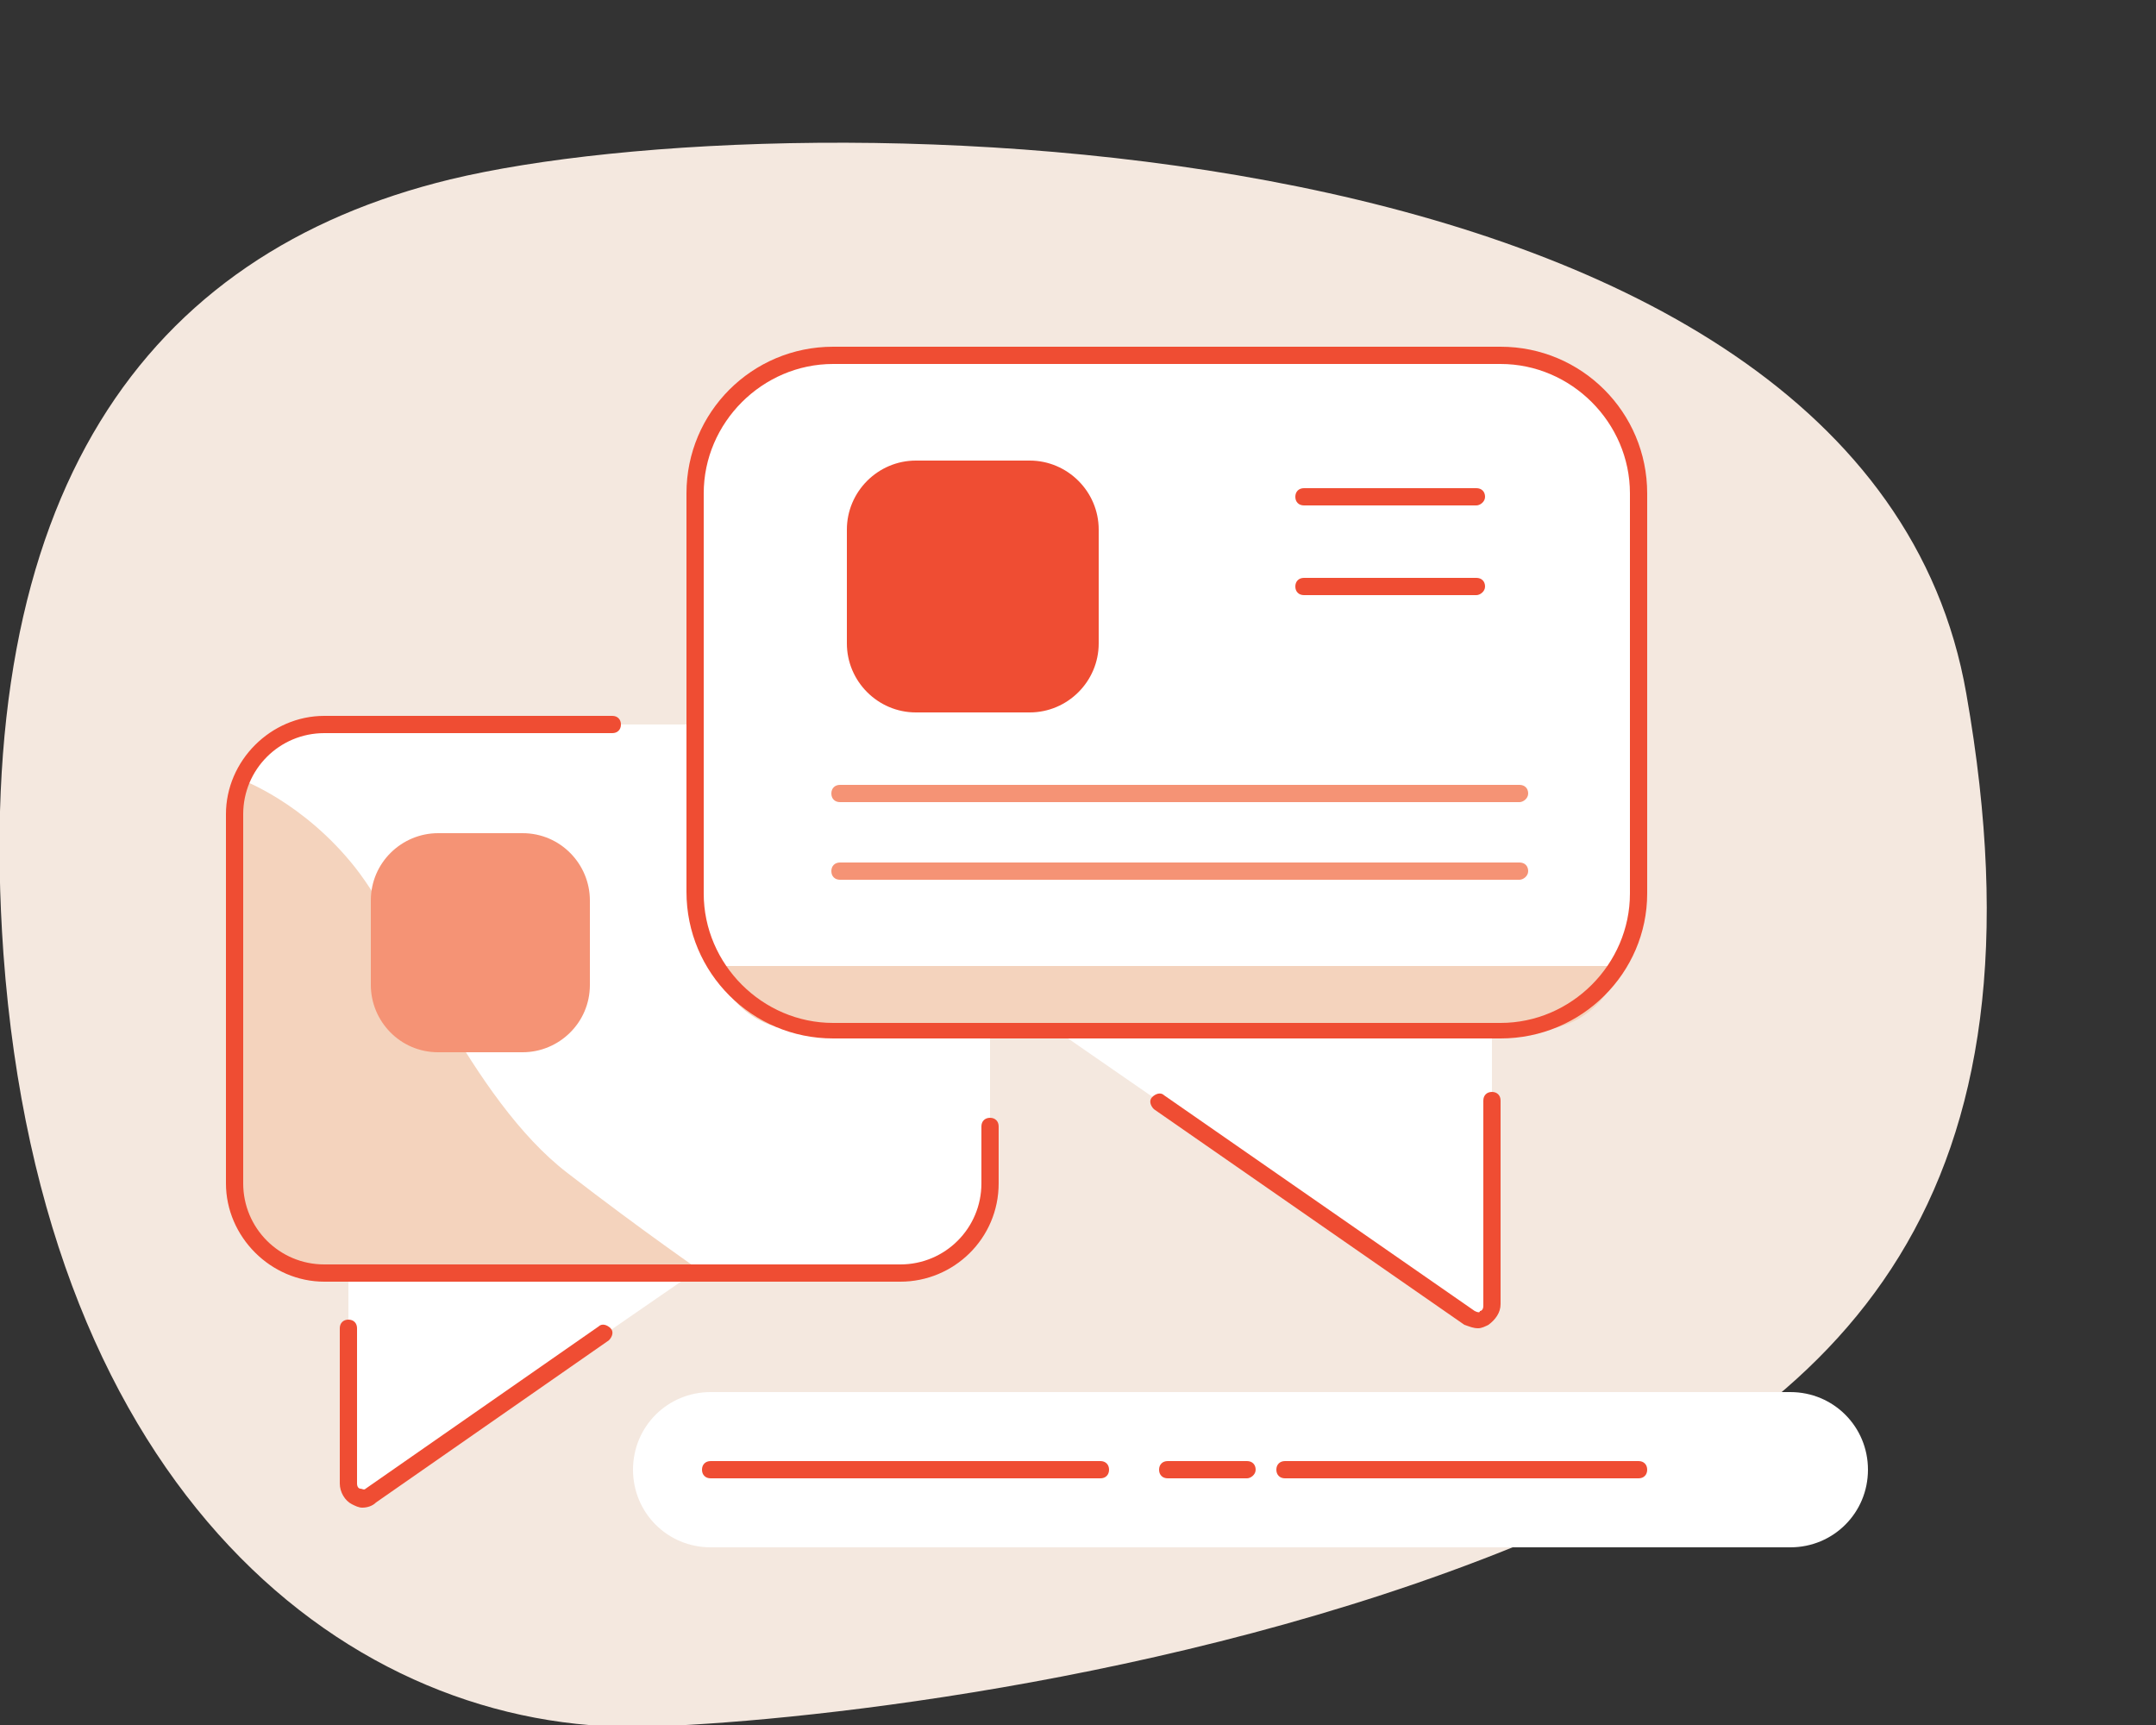 
<svg version="1.1" id="Layer_1" xmlns="http://www.w3.org/2000/svg" xmlns:xlink="http://www.w3.org/1999/xlink" x="0px" y="0px"
	 viewBox="0 0 125 100" style="enable-background:new 0 0 125 100;" xml:space="preserve">
<rect x="0" y="0" width="125" height="100" fill="#333333" stroke="none"/>
<style type="text/css">
	.st0{fill:#F4E8DF;}
	.st1{fill:#FFFFFF;}
	.st2{fill:#EF4D33;}
	.st3{fill:#F59375;}
	.st4{fill:#F4D3BD;}
</style>
<g id="Layer_8">
	<g>
		<path class="st0" d="M26.1,10.4c19.9-4.8,82-4,87.9,29.8c5.1,29-6.7,41.5-26.3,49.5c-19.8,8-42.4,10.2-50.3,10.4
			c-17,0.4-34.9-13.4-37.2-44.8C-1.7,28.6,8.4,14.7,26.1,10.4z"/>
		<path class="st1" d="M87,20.6H48.3c-4.4,0-8,3.6-8,8V42H18.8c-2.9,0-5.2,2.3-5.2,5.2v21.4c0,2.9,2.3,5.2,5.2,5.2h1.4V86
			c0,0.7,0.8,1.1,1.3,0.7l18.7-12.9h12c2.9,0,5.2-2.3,5.2-5.2v-8.9h3.8l24,16.6c0.6,0.4,1.3,0,1.3-0.7V59.7H87c4.4,0,8-3.6,8-8V28.6
			C95,24.1,91.4,20.6,87,20.6z"/>
		<path class="st2" d="M59.7,41.3h-6.6c-2.2,0-4-1.8-4-4v-6.6c0-2.2,1.8-4,4-4h6.6c2.2,0,4,1.8,4,4v6.6
			C63.7,39.5,61.9,41.3,59.7,41.3z"/>
		<path class="st2" d="M85.6,29.3h-10c-0.3,0-0.5-0.2-0.5-0.5s0.2-0.5,0.5-0.5h10c0.3,0,0.5,0.2,0.5,0.5S85.8,29.3,85.6,29.3z"/>
		<path class="st2" d="M85.6,34.5h-10c-0.3,0-0.5-0.2-0.5-0.5s0.2-0.5,0.5-0.5h10c0.3,0,0.5,0.2,0.5,0.5S85.8,34.5,85.6,34.5z"/>
		<path class="st3" d="M88.1,46.5H48.7c-0.3,0-0.5-0.2-0.5-0.5s0.2-0.5,0.5-0.5h39.4c0.3,0,0.5,0.2,0.5,0.5S88.3,46.5,88.1,46.5z"/>
		<path class="st3" d="M88.1,51H48.7c-0.3,0-0.5-0.2-0.5-0.5s0.2-0.5,0.5-0.5h39.4c0.3,0,0.5,0.2,0.5,0.5S88.3,51,88.1,51z"/>
		<path class="st2" d="M85.7,77c-0.3,0-0.5-0.1-0.8-0.2l-18-12.5c-0.2-0.2-0.3-0.5-0.1-0.7c0.2-0.2,0.5-0.3,0.7-0.1l18,12.5
			c0.2,0.1,0.3,0.1,0.3,0c0.1,0,0.2-0.1,0.2-0.3V63.8c0-0.3,0.2-0.5,0.5-0.5s0.5,0.2,0.5,0.5v11.8c0,0.5-0.3,0.9-0.7,1.2
			C86.1,76.9,85.9,77,85.7,77z"/>
		<path class="st2" d="M21,87.4c-0.2,0-0.4-0.1-0.6-0.2C20,87,19.7,86.5,19.7,86v-9c0-0.3,0.2-0.5,0.5-0.5s0.5,0.2,0.5,0.5v9
			c0,0.2,0.1,0.3,0.2,0.3s0.2,0.1,0.3,0l13.5-9.4c0.2-0.2,0.5-0.1,0.7,0.1s0.1,0.5-0.1,0.7l-13.5,9.4C21.6,87.3,21.3,87.4,21,87.4z"
			/>
		<path class="st4" d="M41.5,56c0.6,2.1,2.5,3.7,4.8,3.7h42.8c2.3,0,4.2-1.6,4.8-3.7H41.5z"/>
		<path class="st2" d="M87,60.2H48.3c-4.7,0-8.5-3.8-8.5-8.5V28.6c0-4.7,3.8-8.5,8.5-8.5H87c4.7,0,8.5,3.8,8.5,8.5v23.2
			C95.5,56.4,91.7,60.2,87,60.2z M48.3,21.1c-4.1,0-7.5,3.4-7.5,7.5v23.2c0,4.1,3.4,7.5,7.5,7.5H87c4.1,0,7.5-3.4,7.5-7.5V28.6
			c0-4.1-3.4-7.5-7.5-7.5H48.3z"/>
		<path class="st4" d="M14,45.2c0,0,3.6,1.3,6.6,5.1S27.3,63.7,32.9,68c4.4,3.4,7.9,5.8,7.9,5.8H18.5l-2.8-1.1l-1.8-2.6l-0.2-1.9
			l0.1-22L14,45.2z"/>
		<path class="st2" d="M52.2,74.3H18.8c-3.1,0-5.7-2.6-5.7-5.7V47.2c0-3.1,2.6-5.7,5.7-5.7h16.7c0.3,0,0.5,0.2,0.5,0.5
			s-0.2,0.5-0.5,0.5H18.8c-2.6,0-4.7,2.1-4.7,4.7v21.4c0,2.6,2.1,4.7,4.7,4.7h33.4c2.6,0,4.7-2.1,4.7-4.7v-3.3
			c0-0.3,0.2-0.5,0.5-0.5s0.5,0.2,0.5,0.5v3.3C57.9,71.8,55.3,74.3,52.2,74.3z"/>
		<path class="st2" d="M63.8,85.7H41.2c-0.3,0-0.5-0.2-0.5-0.5s0.2-0.5,0.5-0.5h22.6c0.3,0,0.5,0.2,0.5,0.5S64.1,85.7,63.8,85.7z"/>
		<path class="st1" d="M41.2,89.7c-2.5,0-4.5-2-4.5-4.5s2-4.5,4.5-4.5h62.6c2.5,0,4.5,2,4.5,4.5s-2,4.5-4.5,4.5H41.2z"/>
		<path class="st2" d="M63.8,85.7H41.2c-0.3,0-0.5-0.2-0.5-0.5s0.2-0.5,0.5-0.5h22.6c0.3,0,0.5,0.2,0.5,0.5S64.1,85.7,63.8,85.7z"/>
		<path class="st2" d="M95,85.7H74.5c-0.3,0-0.5-0.2-0.5-0.5s0.2-0.5,0.5-0.5H95c0.3,0,0.5,0.2,0.5,0.5S95.3,85.7,95,85.7z"/>
		<path class="st2" d="M72.3,85.7h-4.6c-0.3,0-0.5-0.2-0.5-0.5s0.2-0.5,0.5-0.5h4.6c0.3,0,0.5,0.2,0.5,0.5S72.5,85.7,72.3,85.7z"/>
		<path class="st3" d="M30.3,61h-4.9c-2.2,0-3.9-1.8-3.9-3.9v-4.9c0-2.2,1.8-3.9,3.9-3.9h4.9c2.2,0,3.9,1.8,3.9,3.9v4.9
			C34.2,59.3,32.4,61,30.3,61z"/>
	</g>
</g>
</svg>
